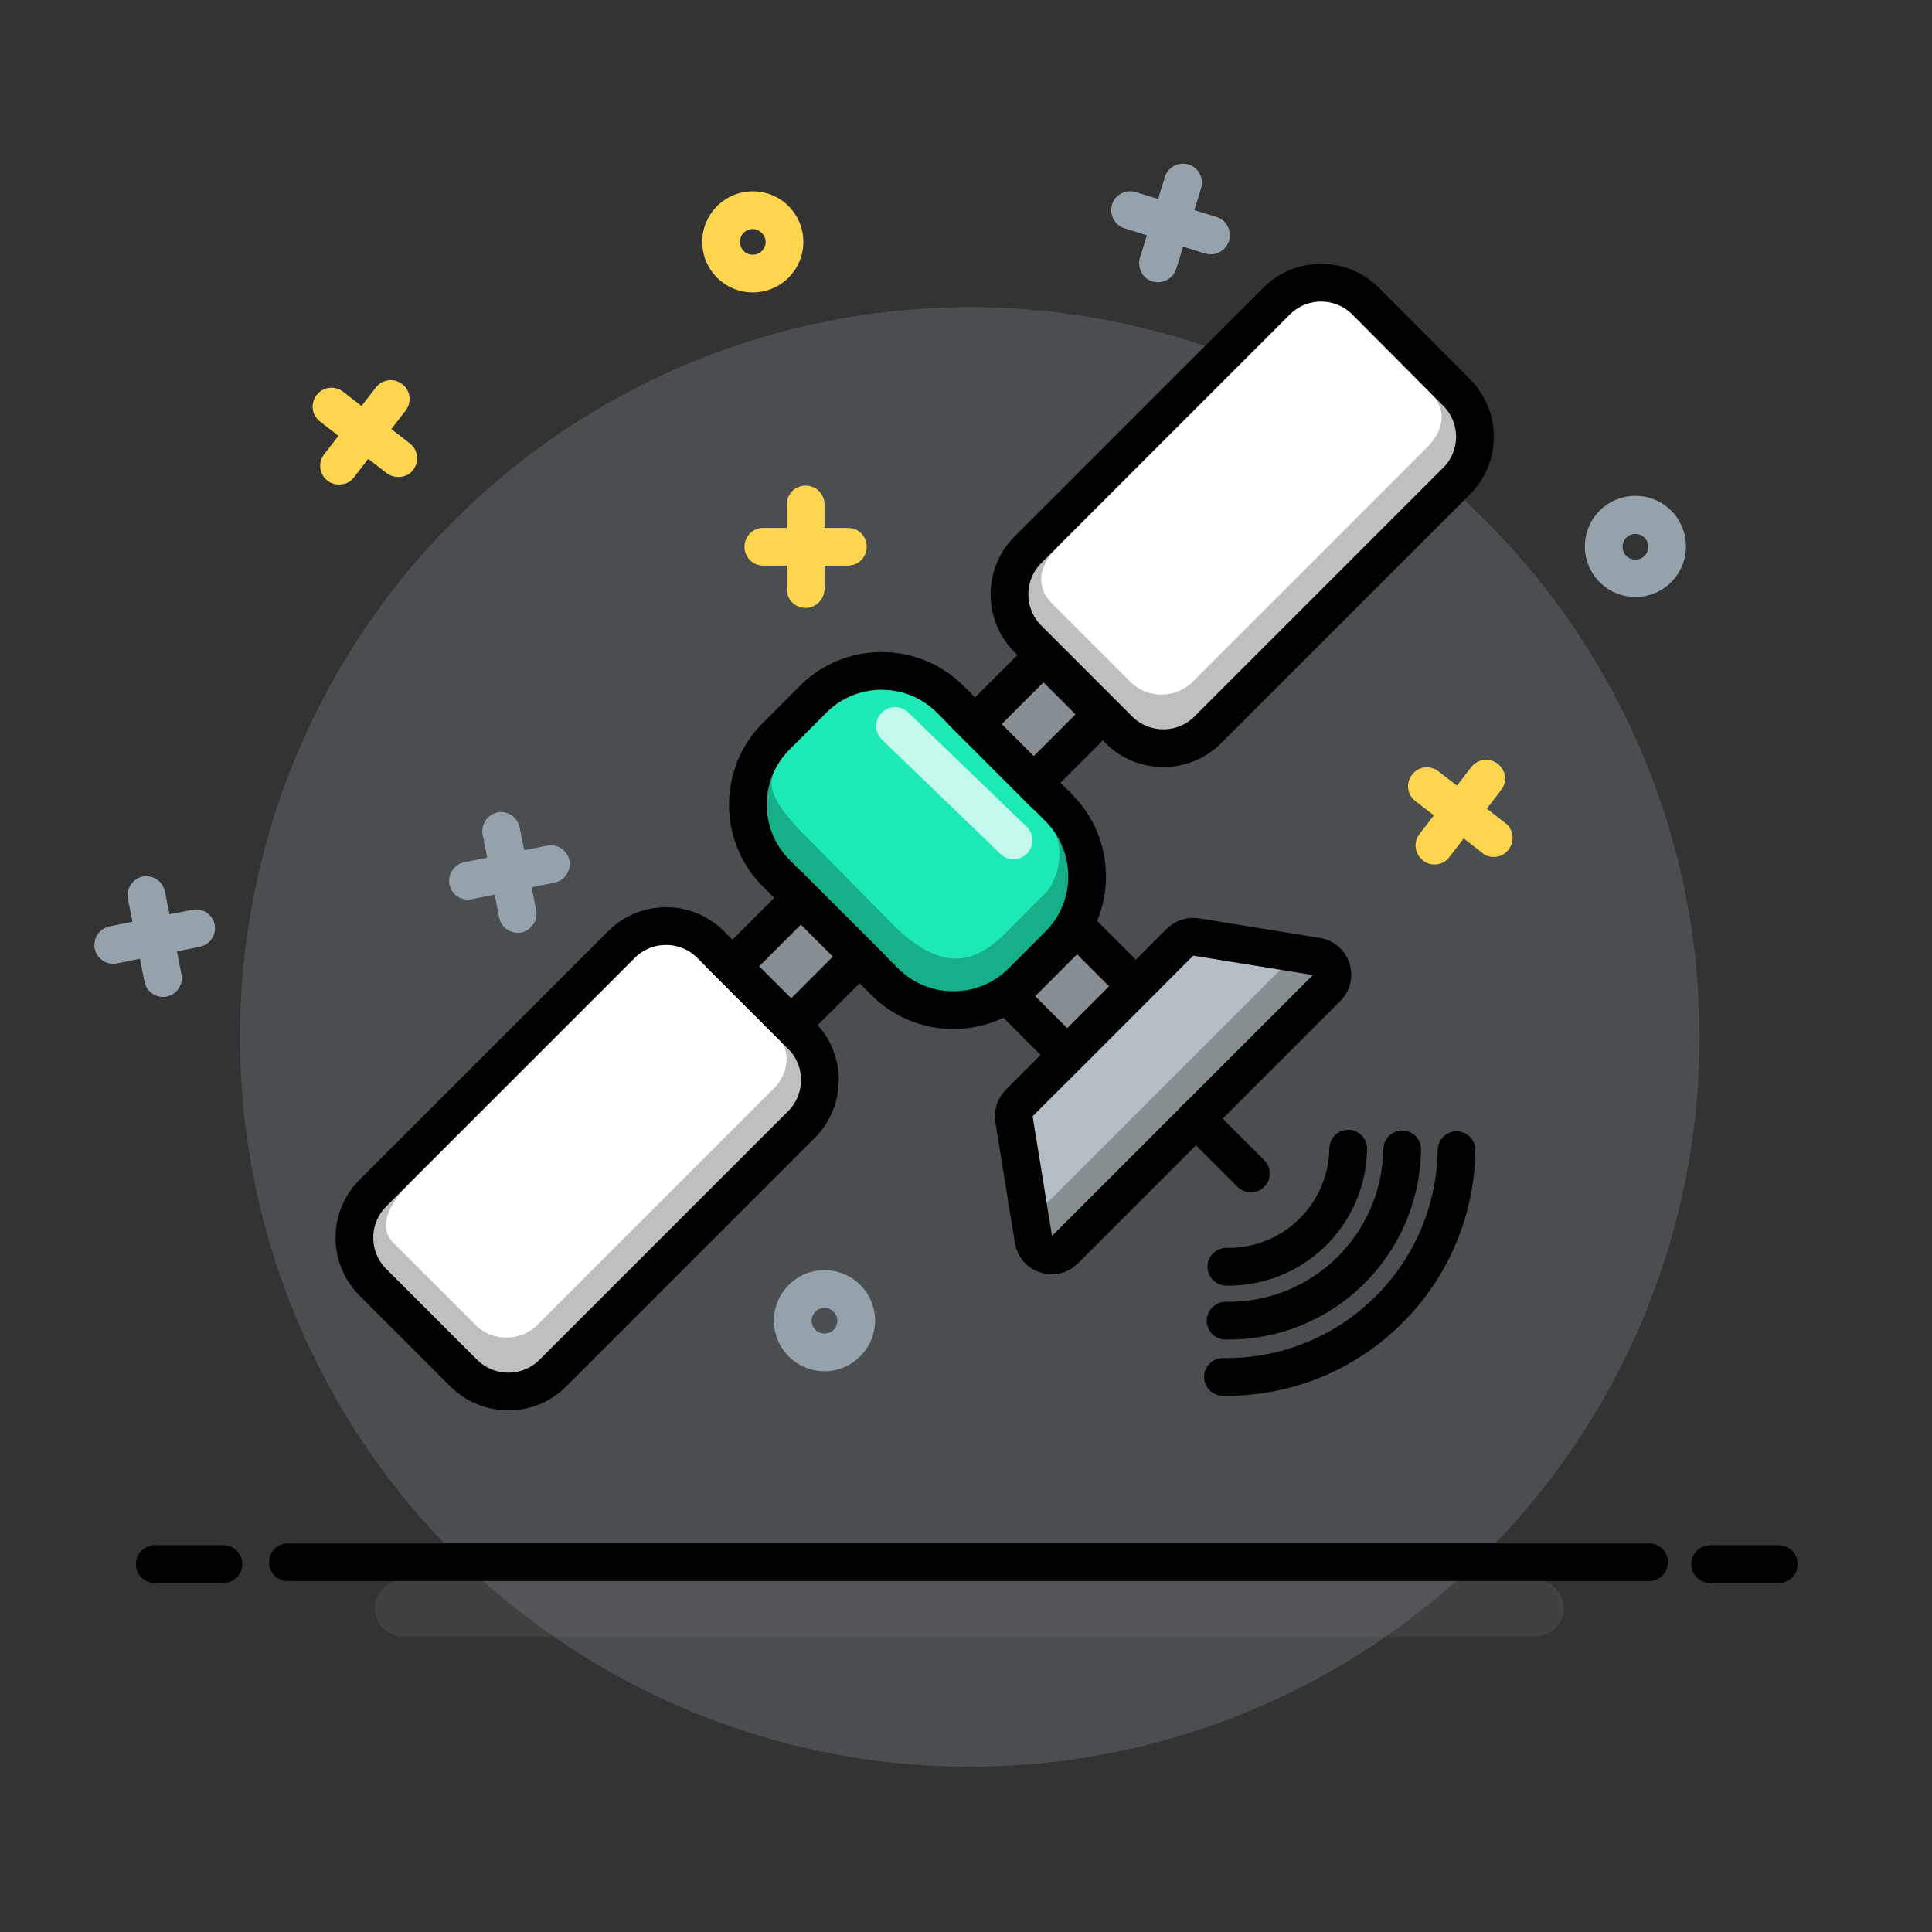 <?xml version="1.0" encoding="utf-8"?>
<!-- Generator: Adobe Illustrator 21.0.0, SVG Export Plug-In . SVG Version: 6.00 Build 0)  -->
<svg version="1.1" id="Layer_1" xmlns="http://www.w3.org/2000/svg" xmlns:xlink="http://www.w3.org/1999/xlink" x="0px" y="0px"
	 viewBox="0 0 512 512" style="enable-background:new 0 0 512 512;" xml:space="preserve">
<rect x="0" y="0" width="512" height="512" fill="#333333" stroke="none"/>
<style type="text/css">
	.st0{opacity:0.25;fill:#95A2AC;}
	.st1{fill:#FFD54F;}
	.st2{fill:#95A2AC;}
	.st3{fill:#B3BDC3;}
	.st4{fill:#1DE9B6;}
	.st5{opacity:0.25;fill:#040006;}
	.st6{fill:#FFFFFF;}
	.st7{opacity:0.25;fill:none;stroke:#6F6F6F;stroke-width:15;stroke-linecap:round;stroke-miterlimit:10;}
	.st8{opacity:0.25;fill:none;stroke:#000000;stroke-width:10;stroke-linecap:round;stroke-miterlimit:10;}
	.st9{opacity:0.75;fill:none;stroke:#FFFFFF;stroke-width:10;stroke-linecap:round;stroke-miterlimit:10;}
	.st10{fill:none;stroke:#000000;stroke-width:10;stroke-linecap:round;stroke-linejoin:round;stroke-miterlimit:10;}
	.st11{fill:#FFFFFF;stroke:#000000;stroke-width:10;stroke-linecap:round;stroke-miterlimit:10;}
	.st12{fill:none;stroke:#000000;stroke-width:10;stroke-linecap:round;stroke-miterlimit:10;}
	.st13{fill:none;stroke:#000000;stroke-width:10;stroke-miterlimit:10;}
</style>
<g id="background">
	<circle class="st0" cx="257" cy="274.8" r="193.4"/>
	<g>
		<path class="st1" d="M213.5,161.1c-2.8,0-5-2.2-5-5v-22.4c0-2.8,2.2-5,5-5s5,2.2,5,5v22.4C218.5,158.8,216.2,161.1,213.5,161.1z"
			/>
		<path class="st1" d="M224.7,149.9h-22.4c-2.8,0-5-2.2-5-5s2.2-5,5-5h22.4c2.8,0,5,2.2,5,5S227.4,149.9,224.7,149.9z"/>
	</g>
	<g>
		<path class="st2" d="M43.2,264.2c-2.3,0-4.4-1.6-4.9-4l-4.4-22c-0.5-2.7,1.2-5.3,3.9-5.9c2.7-0.5,5.3,1.2,5.9,3.9l4.4,22
			c0.5,2.7-1.2,5.3-3.9,5.9C43.9,264.2,43.5,264.2,43.2,264.2z"/>
		<path class="st2" d="M30,255.4c-2.3,0-4.4-1.6-4.9-4c-0.5-2.7,1.2-5.3,3.9-5.9l22-4.4c2.7-0.5,5.3,1.2,5.9,3.9
			c0.5,2.7-1.2,5.3-3.9,5.9l-22,4.4C30.7,255.4,30.3,255.4,30,255.4z"/>
	</g>
	<g>
		<path class="st1" d="M89.9,128.4c-1.1,0-2.2-0.3-3.1-1c-2.2-1.7-2.6-4.8-0.9-7l13.7-17.7c1.7-2.2,4.8-2.6,7-0.9
			c2.2,1.7,2.6,4.8,0.9,7l-13.7,17.7C92.9,127.8,91.4,128.4,89.9,128.4z"/>
		<path class="st1" d="M105.6,126.4c-1.1,0-2.2-0.3-3.1-1l-17.7-13.7c-2.2-1.7-2.6-4.8-0.9-7c1.7-2.2,4.8-2.6,7-0.9l17.7,13.7
			c2.2,1.7,2.6,4.8,0.9,7C108.6,125.8,107.1,126.4,105.6,126.4z"/>
	</g>
	<g>
		<path class="st2" d="M137.2,247.2c-2.3,0-4.4-1.6-4.9-4l-4.4-22c-0.5-2.7,1.2-5.3,3.9-5.9c2.7-0.5,5.3,1.2,5.9,3.9l4.4,22
			c0.5,2.7-1.2,5.3-3.9,5.9C137.9,247.2,137.6,247.2,137.2,247.2z"/>
		<path class="st2" d="M124,238.4c-2.3,0-4.4-1.6-4.9-4c-0.5-2.7,1.2-5.3,3.9-5.9l22-4.4c2.7-0.5,5.3,1.2,5.9,3.9
			c0.5,2.7-1.2,5.3-3.9,5.9l-22,4.4C124.7,238.4,124.4,238.4,124,238.4z"/>
	</g>
	<g>
		<path class="st2" d="M306.9,74.8c-0.5,0-1-0.1-1.5-0.2c-2.6-0.8-4.1-3.6-3.3-6.3l6.6-21.4c0.8-2.6,3.6-4.1,6.3-3.3
			c2.6,0.8,4.1,3.6,3.3,6.3l-6.6,21.4C311,73.4,309,74.8,306.9,74.8z"/>
		<path class="st2" d="M320.9,67.4c-0.5,0-1-0.1-1.5-0.2L298,60.5c-2.6-0.8-4.1-3.6-3.3-6.3c0.8-2.6,3.6-4.1,6.3-3.3l21.4,6.6
			c2.6,0.8,4.1,3.6,3.3,6.3C325,66,323,67.4,320.9,67.4z"/>
	</g>
	<path class="st2" d="M218.5,363.4c-7.4,0-13.4-6-13.4-13.4c0-7.4,6-13.4,13.4-13.4c7.4,0,13.4,6,13.4,13.4
		C231.9,357.3,225.9,363.4,218.5,363.4z M218.5,346.6c-1.9,0-3.4,1.5-3.4,3.4s1.5,3.4,3.4,3.4s3.4-1.5,3.4-3.4
		S220.3,346.6,218.5,346.6z"/>
	<path class="st1" d="M199.5,77.5c-7.4,0-13.4-6-13.4-13.4c0-7.4,6-13.4,13.4-13.4c7.4,0,13.4,6,13.4,13.4
		C212.9,71.5,206.9,77.5,199.5,77.5z M199.5,60.7c-1.9,0-3.4,1.5-3.4,3.4c0,1.9,1.5,3.4,3.4,3.4s3.4-1.5,3.4-3.4
		C202.9,62.3,201.3,60.7,199.5,60.7z"/>
	<path class="st2" d="M433.4,158.2c-7.4,0-13.4-6-13.4-13.4c0-7.4,6-13.4,13.4-13.4c7.4,0,13.4,6,13.4,13.4
		C446.8,152.2,440.8,158.2,433.4,158.2z M433.4,141.5c-1.9,0-3.4,1.5-3.4,3.4s1.5,3.4,3.4,3.4s3.4-1.5,3.4-3.4
		S435.3,141.5,433.4,141.5z"/>
	<g>
		<path class="st1" d="M380.2,229.1c-1.1,0-2.2-0.3-3.1-1.1c-2.2-1.7-2.6-4.8-0.9-7l13.7-17.7c1.7-2.2,4.8-2.6,7-0.9
			c2.2,1.7,2.6,4.8,0.9,7l-13.7,17.7C383.2,228.4,381.7,229.1,380.2,229.1z"/>
		<path class="st1" d="M395.9,227.1c-1.1,0-2.2-0.3-3.1-1.1l-17.7-13.7c-2.2-1.7-2.6-4.8-0.9-7c1.7-2.2,4.8-2.6,7-0.9l17.7,13.7
			c2.2,1.7,2.6,4.8,0.9,7C398.9,226.4,397.4,227.1,395.9,227.1z"/>
	</g>
</g>
<g id="shock_x5F_color">
	<path class="st3" d="M280.6,250.4c10-10,10-26.3,0-36.3l-6.6-6.6l18.2-18.2l-15.5-15.5l-18.2,18.2l-6.6-6.6c-10-10-26.3-10-36.3,0
		l-9.8,9.8c-10,10-10,26.3,0,36.3l14.4,14.4l-7.8-7.8l-18.2,18.2l15.5,15.5l18.2-18.2l6.6,6.6c10,10,26.3,10,36.3,0L280.6,250.4z"/>
	<path class="st3" d="M349,253.5l-32.1-5.2c-1.5-0.2-3.1,0.3-4.2,1.4L301,261.3l-15.5-15.5L267.3,264l15.5,15.5l-12.7,12.7
		c-1.1,1.1-1.6,2.7-1.4,4.2l5.2,32.1c0.6,3.9,5.4,5.4,8.2,2.7l69.6-69.6C354.5,258.9,352.9,254.1,349,253.5z"/>
</g>
<path id="color" class="st4" d="M280.6,250.4l-9.8,9.8c-10,10-26.3,10-36.3,0l-28.8-28.8c-10-10-10-26.3,0-36.3l9.8-9.8
	c10-10,26.3-10,36.3,0l28.8,28.8C290.6,224.1,290.6,240.4,280.6,250.4z"/>
<g id="shadows-lights">
	
		<rect x="271.3" y="251.7" transform="matrix(0.707 -0.707 0.707 0.707 -102.488 277.855)" class="st5" width="25.7" height="22"/>
	
		<rect x="262.4" y="179.6" transform="matrix(0.707 -0.707 0.707 0.707 -54.134 250.468)" class="st5" width="25.7" height="22"/>
	
		<rect x="198.2" y="243.8" transform="matrix(0.707 -0.707 0.707 0.707 -118.388 223.853)" class="st5" width="25.7" height="22"/>
	<g>
		<path class="st6" d="M386,127.5l-65.9,65.9c-6.5,6.5-17.1,6.5-23.6,0l-24.1-24.1c-6.5-6.5-6.5-17.1,0-23.6l65.9-65.9
			c6.5-6.5,17.1-6.5,23.6,0L386,104C392.5,110.5,392.5,121,386,127.5z"/>
		<path class="st6" d="M146.5,363.9l65.9-65.9c6.5-6.5,6.5-17.1,0-23.6l-24.1-24.1c-6.5-6.5-17.1-6.5-23.6,0l-65.9,65.9
			c-6.5,6.5-6.5,17.1,0,23.6l24.1,24.1C129.5,370.4,140,370.4,146.5,363.9z"/>
		<g>
			<line class="st7" x1="406.9" y1="426.2" x2="106.9" y2="426.2"/>
			<path class="st8" d="M349.8,253.6l-69.6,69.6c-2.8,2.8-7.6-0.7-8.2-4.6"/>
			<path class="st8" d="M282.1,215.8c6.3,7,3.7,19-1.5,24.4l-9.8,9.8c-12.1,12.8-23.9,11.3-36.3,0l-26.8-27.2
				c-8.1-8.8-9.2-13.8-7.6-19.2"/>
			<line class="st9" x1="237.2" y1="192.4" x2="268.6" y2="222.7"/>
			<path class="st8" d="M382.6,100.6c6.5,6.5,5.6,15-0.9,21.5l-62.1,62.1c-6.5,6.5-17.1,6.5-23.6,0l-20.7-20.7
				c-6.5-6.5-5.4-15.2,1.1-21.7"/>
			<path class="st8" d="M104.1,311c-6.5,6.5-9.8,15.5-3.3,22l21.6,21.6c6.5,6.5,17.1,6.5,23.6,0l63.2-63.2c3.9-4.1,7-13.3,0.5-19.8"
				/>
		</g>
	</g>
</g>
<g id="lines">
	<line class="st10" x1="471.4" y1="414.5" x2="453.2" y2="414.5"/>
	<line class="st10" x1="437" y1="414" x2="76.3" y2="414"/>
	<line class="st10" x1="59.2" y1="414.5" x2="41" y2="414.5"/>
	<line class="st11" x1="316.9" y1="296.4" x2="331.5" y2="311"/>
	<g>
		<path class="st12" d="M386,304.8c-0.5,33.7-28.2,60.6-61.9,60.1"/>
		<path class="st12" d="M371.6,304.6c-0.4,25.5-21.3,45.8-46.8,45.4"/>
		<path class="st12" d="M357.3,304.4c-0.3,17.6-14.7,31.6-32.3,31.3"/>
	</g>
	<path class="st13" d="M386,127.5l-65.9,65.9c-6.5,6.5-17.1,6.5-23.6,0l-24.1-24.1c-6.5-6.5-6.5-17.1,0-23.6l65.9-65.9
		c6.5-6.5,17.1-6.5,23.6,0L386,104C392.5,110.5,392.5,121,386,127.5z"/>
	<path class="st13" d="M351.7,261.7l-69.6,69.6c-2.8,2.8-7.6,1.2-8.2-2.7l-5.2-32.1c-0.2-1.5,0.3-3.1,1.4-4.2l42.6-42.6
		c1.1-1.1,2.7-1.6,4.2-1.4l32.1,5.2C352.9,254.1,354.5,258.9,351.7,261.7z"/>
	<path class="st13" d="M146.5,363.9l65.9-65.9c6.5-6.5,6.5-17.1,0-23.6l-24.1-24.1c-6.5-6.5-17.1-6.5-23.6,0l-65.9,65.9
		c-6.5,6.5-6.5,17.1,0,23.6l24.1,24.1C129.5,370.4,140,370.4,146.5,363.9z"/>
	
		<rect x="271.3" y="251.7" transform="matrix(0.707 -0.707 0.707 0.707 -102.488 277.855)" class="st13" width="25.7" height="22"/>
	
		<rect x="262.4" y="179.6" transform="matrix(0.707 -0.707 0.707 0.707 -54.134 250.468)" class="st13" width="25.7" height="22"/>
	
		<rect x="198.2" y="243.8" transform="matrix(0.707 -0.707 0.707 0.707 -118.388 223.853)" class="st13" width="25.7" height="22"/>
	<path class="st12" d="M280.6,250.4l-9.8,9.8c-10,10-26.3,10-36.3,0l-28.8-28.8c-10-10-10-26.3,0-36.3l9.8-9.8c10-10,26.3-10,36.3,0
		l28.8,28.8C290.6,224.1,290.6,240.4,280.6,250.4z"/>
</g>
</svg>
